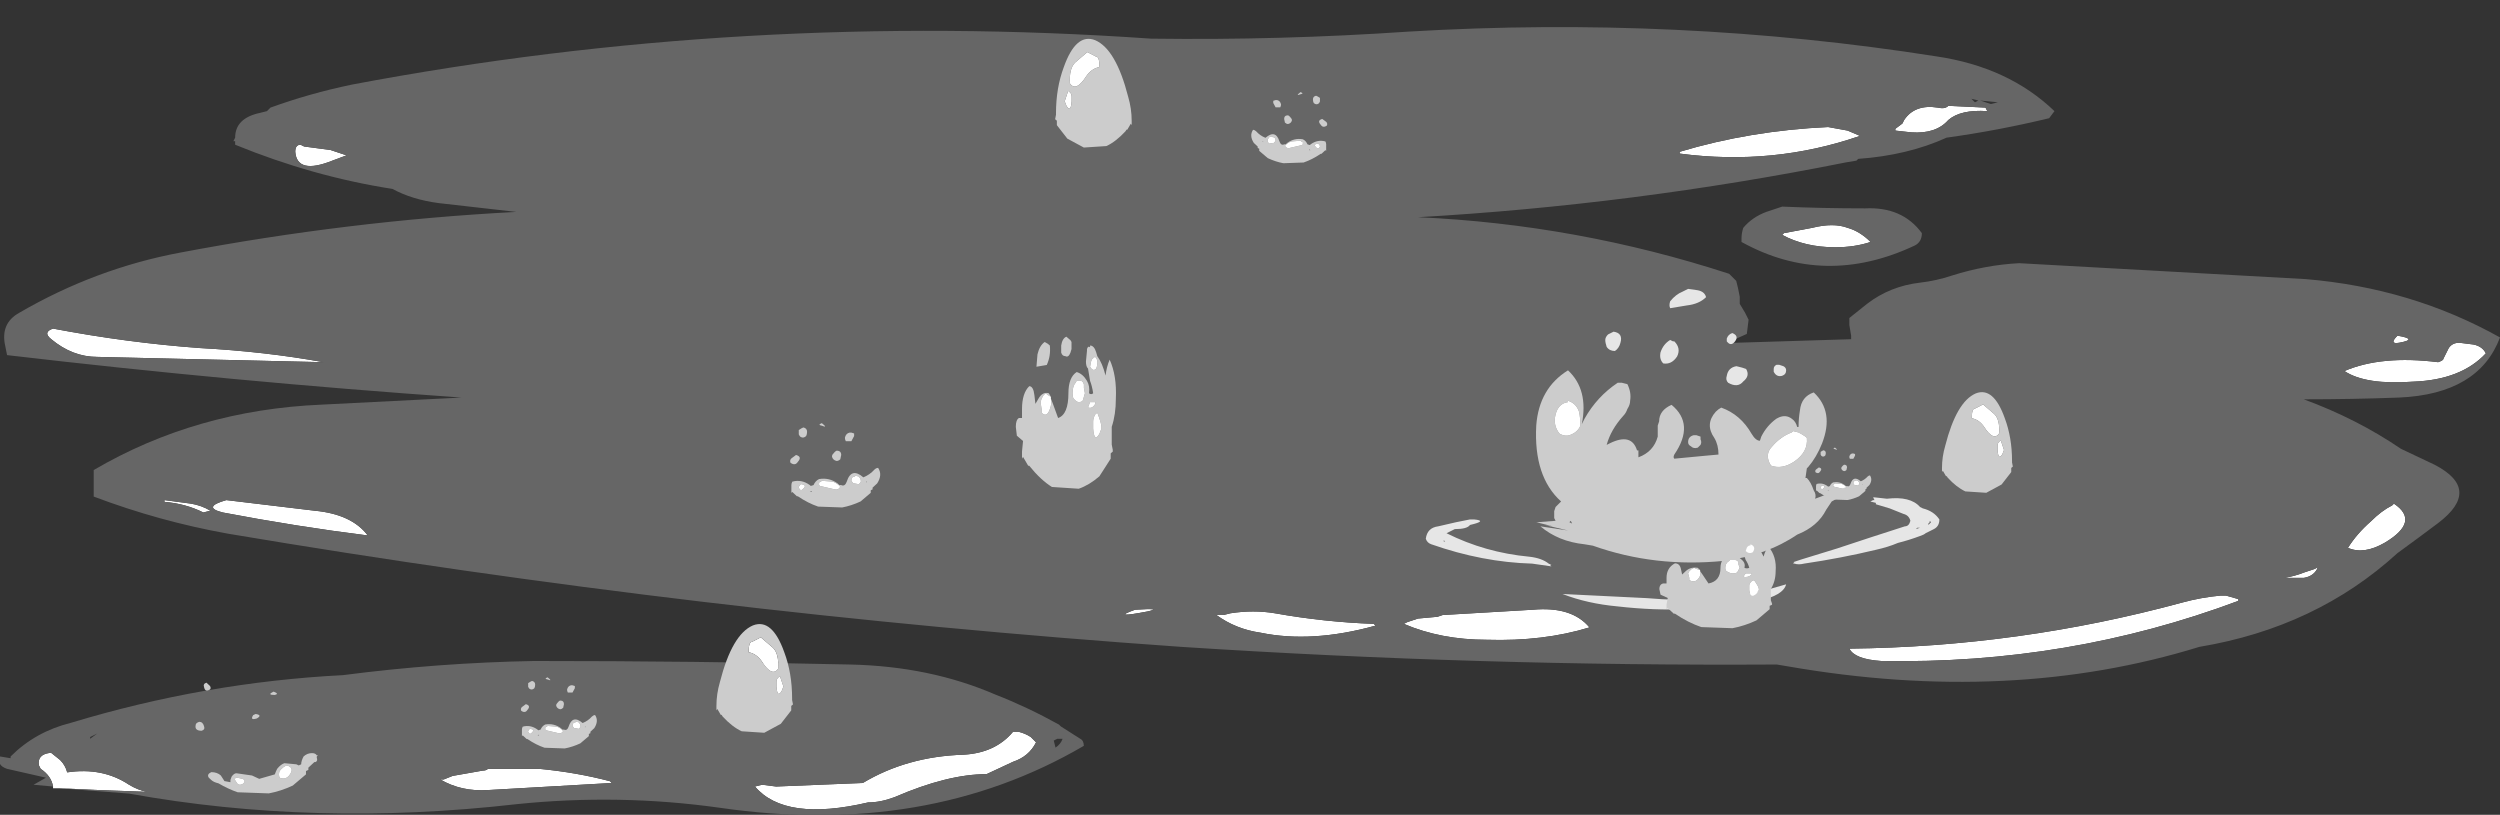 <?xml version="1.0" encoding="UTF-8" standalone="no"?>
<svg xmlns:ffdec="https://www.free-decompiler.com/flash" xmlns:xlink="http://www.w3.org/1999/xlink" ffdec:objectType="frame" height="161.3px" width="494.9px" xmlns="http://www.w3.org/2000/svg">
  <rect width="100%" height="100%" fill="#333333" stroke="none"/>
  <g transform="matrix(1.0, 0.0, 0.0, 1.0, 247.45, 161.3)">
    <use ffdec:characterId="2014" height="22.25" transform="matrix(7.0, 0.0, 0.0, 7.0, -247.45, -155.75)" width="70.7" xlink:href="#shape0"/>
    <use ffdec:characterId="2005" height="4.4" transform="matrix(4.083, 0.0, 0.0, 7.0, -46.358, -94.65)" width="4.85" xlink:href="#shape1"/>
    <use ffdec:characterId="2006" height="5.0" transform="matrix(3.653, 0.0, 0.0, 3.407, -91.152, -77.537)" width="4.9" xlink:href="#shape2"/>
    <use ffdec:characterId="1998" height="3.75" transform="matrix(3.444, 0.0, 0.0, 5.904, -105.626, -37.791)" width="4.4" xlink:href="#shape3"/>
    <use ffdec:characterId="2006" height="5.0" transform="matrix(3.081, 0.0, 0.0, 2.874, -144.437, -27.22)" width="4.9" xlink:href="#shape2"/>
    <use ffdec:characterId="1998" height="3.75" transform="matrix(-3.444, 0.0, 0.0, 5.904, -23.424, -153.641)" width="4.4" xlink:href="#shape3"/>
    <use ffdec:characterId="2006" height="5.0" transform="matrix(-3.081, 0.0, 0.0, 2.874, 15.387, -143.07)" width="4.9" xlink:href="#shape2"/>
    <use ffdec:characterId="1998" height="3.75" transform="matrix(3.188, 0.0, 0.0, 5.466, 136.986, -83.698)" width="4.4" xlink:href="#shape3"/>
    <use ffdec:characterId="2006" height="5.0" transform="matrix(2.272, 0.0, 0.0, 2.119, 111.824, -72.697)" width="4.9" xlink:href="#shape2"/>
    <use ffdec:characterId="2009" height="11.6" transform="matrix(5.466, 0.0, 0.0, 5.466, 34.802, -104.114)" width="18.6" xlink:href="#shape4"/>
    <use ffdec:characterId="2005" height="4.4" transform="matrix(4.747, 0.0, 0.0, 4.428, 81.033, -55.981)" width="4.85" xlink:href="#shape1"/>
    <use ffdec:characterId="2008" height="5.05" transform="matrix(4.747, 0.0, 0.0, 4.428, -208.717, -26.159)" width="5.1" xlink:href="#shape5"/>
  </g>
  <defs>
    <g id="shape0" transform="matrix(1.0, 0.0, 0.0, 1.0, 35.35, 22.25)">
      <path d="M17.25 -19.2 Q14.8 -18.35 12.15 -18.7 L12.15 -18.75 Q14.15 -19.35 16.35 -19.45 L16.9 -19.35 17.25 -19.2 M15.05 -16.4 L15.1 -16.45 15.9 -16.6 Q16.5 -16.75 16.9 -16.6 17.25 -16.5 17.55 -16.2 17.1 -16.05 16.55 -16.05 15.7 -16.05 15.05 -16.4 M20.85 -19.9 Q20.1 -19.95 19.75 -19.65 19.4 -19.25 18.7 -19.3 L18.25 -19.35 18.25 -19.4 18.45 -19.55 18.5 -19.65 Q18.8 -20.1 19.45 -20.0 19.65 -19.95 19.75 -20.05 L20.8 -20.0 20.85 -19.9 M0.3 -5.15 Q-0.4 -5.25 -0.95 -5.65 -1.0 -5.65 -0.75 -5.65 L-0.55 -5.7 Q0.1 -5.8 0.7 -5.7 2.1 -5.45 3.5 -5.4 L3.55 -5.35 Q1.75 -4.85 0.3 -5.15 M4.45 -5.45 L4.75 -5.55 5.3 -5.6 5.45 -5.65 8.0 -5.8 Q9.1 -5.9 9.6 -5.3 8.3 -4.9 6.7 -4.95 5.4 -4.95 4.35 -5.4 L4.45 -5.45 M16.95 -4.7 Q21.75 -4.75 26.35 -6.0 26.9 -6.15 27.45 -6.2 L27.6 -6.2 27.95 -6.1 27.95 -6.05 Q23.15 -4.25 17.85 -4.35 17.1 -4.4 16.95 -4.7 M34.2 -13.35 L34.6 -13.3 Q34.85 -13.25 34.95 -13.05 34.25 -12.3 32.9 -12.25 31.55 -12.15 30.95 -12.55 32.0 -13.0 33.6 -12.8 33.75 -12.85 33.75 -12.9 L33.9 -13.2 Q34.0 -13.35 34.2 -13.35 M32.5 -13.35 Q32.2 -13.3 32.45 -13.55 33.05 -13.45 32.5 -13.35 M31.7 -8.3 Q32.0 -8.6 32.3 -8.75 L32.35 -8.8 Q33.1 -8.3 32.1 -7.7 31.5 -7.35 31.05 -7.55 31.3 -7.95 31.7 -8.3 M29.25 -6.7 Q29.55 -6.75 29.8 -6.85 L30.1 -6.95 30.2 -7.0 Q30.1 -6.75 29.8 -6.7 L29.25 -6.7 M-25.55 -18.65 L-25.95 -18.5 Q-26.95 -18.1 -27.0 -18.75 -27.0 -18.95 -26.85 -18.95 L-26.75 -18.9 -26.0 -18.8 -25.55 -18.65 M-33.65 -0.75 L-33.85 -0.75 -33.85 -0.8 Q-33.9 -1.1 -34.2 -1.3 L-34.25 -1.4 Q-34.3 -1.7 -33.95 -1.75 L-33.9 -1.75 -33.65 -1.55 Q-33.5 -1.4 -33.45 -1.2 -32.45 -1.35 -31.7 -0.85 -31.45 -0.7 -31.2 -0.65 L-32.55 -0.7 -33.65 -0.75 M-24.95 -7.9 Q-26.95 -8.15 -29.05 -8.55 -29.65 -8.7 -28.95 -8.9 L-26.45 -8.6 Q-25.4 -8.5 -24.95 -7.9 M-33.85 -13.75 Q-31.75 -13.35 -29.7 -13.2 -27.85 -13.1 -26.2 -12.8 L-32.6 -12.95 Q-33.3 -12.95 -33.9 -13.45 -34.15 -13.65 -33.85 -13.75 M-30.7 -8.9 L-29.95 -8.8 Q-29.65 -8.75 -29.4 -8.6 L-29.6 -8.55 Q-30.1 -8.8 -30.7 -8.85 L-30.7 -8.9 M-22.9 -1.0 L-22.8 -1.0 -22.55 -1.1 -21.7 -1.25 Q-21.6 -1.25 -21.55 -1.3 L-20.1 -1.3 Q-19.05 -1.2 -18.1 -0.95 L-18.05 -0.9 -21.55 -0.7 Q-22.3 -0.65 -22.9 -1.0 M-13.8 -0.85 L-13.4 -0.8 -10.95 -0.9 Q-9.7 -1.65 -8.1 -1.7 -7.2 -1.75 -6.7 -2.35 L-6.55 -2.35 Q-6.35 -2.3 -6.2 -2.2 L-6.05 -2.05 Q-6.25 -1.65 -6.7 -1.5 L-7.45 -1.15 Q-8.55 -1.15 -10.05 -0.5 -10.45 -0.35 -10.8 -0.35 -13.15 0.2 -14.0 -0.8 L-13.8 -0.85 M-3.25 -5.8 Q-2.45 -5.85 -2.9 -5.75 -3.95 -5.55 -3.25 -5.8" fill="#ffffff" fill-rule="evenodd" stroke="none"/>
      <path d="M17.25 -19.2 L16.9 -19.35 16.35 -19.45 Q14.15 -19.35 12.15 -18.75 L12.15 -18.7 Q14.8 -18.35 17.25 -19.2 M17.15 -18.5 L16.85 -18.45 Q10.85 -17.25 4.75 -16.9 9.25 -16.7 13.55 -15.3 L13.75 -15.1 13.8 -14.9 13.85 -14.65 Q13.85 -14.55 13.85 -14.45 L14.0 -14.2 14.1 -14.0 14.05 -13.6 13.5 -13.35 13.75 -13.35 17.0 -13.45 17.0 -13.55 16.95 -13.85 16.95 -14.05 17.45 -14.45 Q18.1 -14.95 18.95 -15.05 19.4 -15.1 19.85 -15.25 20.8 -15.55 21.75 -15.6 L29.85 -15.15 Q32.85 -14.9 35.35 -13.5 34.75 -11.9 32.5 -11.8 31.15 -11.75 29.8 -11.75 31.3 -11.2 32.55 -10.35 L33.5 -9.9 Q34.85 -9.2 33.6 -8.25 33.0 -7.8 32.45 -7.4 30.15 -5.3 26.85 -4.75 21.5 -3.1 15.2 -4.2 L14.9 -4.25 Q6.5 -4.2 -1.95 -4.75 -15.55 -5.7 -28.9 -7.95 -30.85 -8.3 -32.7 -9.0 L-32.7 -9.75 Q-29.8 -11.45 -26.25 -11.6 L-22.3 -11.8 Q-28.75 -12.25 -35.15 -13.0 L-35.2 -13.25 Q-35.35 -13.9 -34.8 -14.2 -32.65 -15.45 -30.25 -15.9 -25.5 -16.8 -20.75 -17.05 L-22.95 -17.3 Q-23.7 -17.4 -24.25 -17.7 -26.5 -18.05 -28.7 -18.95 L-28.7 -19.05 -28.75 -19.05 -28.7 -19.15 Q-28.7 -19.7 -28.0 -19.85 L-27.8 -19.9 -27.7 -20.0 Q-26.6 -20.4 -25.4 -20.65 -14.3 -22.75 -2.8 -21.95 0.85 -21.9 4.5 -22.15 12.1 -22.6 19.4 -21.45 21.45 -21.15 22.75 -19.9 L22.6 -19.7 Q21.15 -19.35 19.7 -19.15 18.6 -18.65 17.2 -18.55 L17.15 -18.5 M13.9 -16.3 Q13.9 -16.45 13.95 -16.6 14.2 -16.9 14.6 -17.05 L15.05 -17.2 Q16.2 -17.15 17.4 -17.15 18.45 -17.2 19.0 -16.45 19.0 -16.2 18.8 -16.1 16.25 -14.9 13.9 -16.2 L13.9 -16.3 M15.05 -16.4 Q15.7 -16.05 16.55 -16.05 17.1 -16.05 17.55 -16.2 17.25 -16.5 16.9 -16.6 16.5 -16.75 15.9 -16.6 L15.1 -16.45 15.05 -16.4 M21.15 -20.15 L20.65 -20.2 20.95 -20.1 21.15 -20.15 M20.4 -20.25 L20.5 -20.15 20.6 -20.2 20.4 -20.25 M-25.55 -18.65 L-26.0 -18.8 -26.75 -18.9 -26.85 -18.95 Q-27.0 -18.95 -27.0 -18.75 -26.95 -18.1 -25.95 -18.5 L-25.55 -18.65 M29.25 -6.7 L29.8 -6.7 Q30.1 -6.75 30.2 -7.0 L30.1 -6.95 29.8 -6.85 Q29.55 -6.75 29.25 -6.7 M31.7 -8.3 Q31.3 -7.95 31.05 -7.55 31.5 -7.35 32.1 -7.7 33.1 -8.3 32.35 -8.8 L32.3 -8.75 Q32.0 -8.6 31.7 -8.3 M32.5 -13.35 Q33.05 -13.45 32.45 -13.55 32.2 -13.3 32.5 -13.35 M34.2 -13.35 Q34.0 -13.35 33.9 -13.2 L33.75 -12.9 Q33.75 -12.85 33.6 -12.8 32.0 -13.0 30.95 -12.55 31.55 -12.15 32.9 -12.25 34.25 -12.3 34.95 -13.05 34.85 -13.25 34.6 -13.3 L34.2 -13.35 M16.95 -4.7 Q17.1 -4.4 17.85 -4.35 23.15 -4.25 27.95 -6.05 L27.95 -6.1 27.6 -6.2 27.45 -6.2 Q26.9 -6.15 26.35 -6.0 21.75 -4.75 16.95 -4.7 M4.45 -5.45 L4.35 -5.4 Q5.4 -4.95 6.7 -4.95 8.3 -4.9 9.6 -5.3 9.1 -5.9 8.0 -5.8 L5.45 -5.65 5.3 -5.6 4.75 -5.55 4.45 -5.45 M0.3 -5.15 Q1.75 -4.85 3.55 -5.35 L3.5 -5.4 Q2.1 -5.45 0.7 -5.7 0.1 -5.8 -0.55 -5.7 L-0.75 -5.65 Q-1.0 -5.65 -0.95 -5.65 -0.4 -5.25 0.3 -5.15 M20.85 -19.9 L20.8 -20.0 19.75 -20.05 Q19.65 -19.95 19.45 -20.0 18.8 -20.1 18.5 -19.65 L18.45 -19.55 18.25 -19.4 18.25 -19.35 18.7 -19.3 Q19.4 -19.25 19.75 -19.65 20.1 -19.95 20.85 -19.9 M-26.3 -19.1 L-26.3 -19.1 M-33.85 -0.8 L-34.4 -0.85 -34.05 -1.05 -35.15 -1.3 Q-35.45 -1.4 -35.35 -1.65 L-35.05 -1.6 -35.05 -1.65 Q-34.35 -2.35 -33.35 -2.6 -29.55 -3.75 -25.65 -3.95 -22.95 -4.3 -20.25 -4.35 -15.75 -4.35 -11.3 -4.25 -9.05 -4.2 -7.2 -3.4 -6.3 -3.05 -5.4 -2.55 L-5.35 -2.5 -4.8 -2.15 Q-4.7 -2.1 -4.7 -1.95 -9.15 0.65 -15.0 -0.2 -17.85 -0.6 -20.75 -0.3 -26.45 0.35 -31.7 -0.6 L-33.65 -0.75 -32.55 -0.7 -31.2 -0.65 Q-31.45 -0.7 -31.7 -0.85 -32.45 -1.35 -33.45 -1.2 -33.5 -1.4 -33.65 -1.55 L-33.9 -1.75 -33.95 -1.75 Q-34.3 -1.7 -34.25 -1.4 L-34.2 -1.3 Q-33.9 -1.1 -33.85 -0.8 M-30.7 -8.9 L-30.7 -8.85 Q-30.1 -8.8 -29.6 -8.55 L-29.4 -8.6 Q-29.65 -8.75 -29.95 -8.8 L-30.7 -8.9 M-33.85 -13.75 Q-34.15 -13.65 -33.9 -13.45 -33.3 -12.95 -32.6 -12.95 L-26.2 -12.8 Q-27.85 -13.1 -29.7 -13.2 -31.75 -13.35 -33.85 -13.75 M-24.95 -7.9 Q-25.4 -8.5 -26.45 -8.6 L-28.95 -8.9 Q-29.65 -8.7 -29.05 -8.55 -26.95 -8.15 -24.95 -7.9 M-32.7 -2.25 L-32.8 -2.2 -32.8 -2.15 -32.6 -2.3 -32.7 -2.25 M-3.25 -5.8 Q-3.95 -5.55 -2.9 -5.75 -2.45 -5.85 -3.25 -5.8 M-13.8 -0.85 L-14.0 -0.8 Q-13.15 0.2 -10.8 -0.35 -10.45 -0.35 -10.05 -0.5 -8.55 -1.15 -7.45 -1.15 L-6.7 -1.5 Q-6.25 -1.65 -6.05 -2.05 L-6.2 -2.2 Q-6.35 -2.3 -6.55 -2.35 L-6.7 -2.35 Q-7.2 -1.75 -8.1 -1.7 -9.7 -1.65 -10.95 -0.9 L-13.4 -0.8 -13.8 -0.85 M-22.9 -1.0 Q-22.3 -0.65 -21.55 -0.7 L-18.05 -0.9 -18.1 -0.95 Q-19.05 -1.2 -20.1 -1.3 L-21.55 -1.3 Q-21.6 -1.25 -21.7 -1.25 L-22.55 -1.1 -22.8 -1.0 -22.9 -1.0 M-5.55 -2.1 L-5.5 -1.9 Q-5.35 -2.0 -5.3 -2.15 L-5.45 -2.15 -5.55 -2.1" fill="#666666" fill-rule="evenodd" stroke="none"/>
    </g>
    <g id="shape1" transform="matrix(1.0, 0.0, 0.0, 1.0, 2.5, 4.4)">
      <path d="M0.2 -4.25 L0.2 -4.05 0.15 -3.95 Q0.05 -3.8 -0.1 -3.85 -0.25 -3.85 -0.3 -3.95 L-0.3 -4.15 Q-0.25 -4.35 -0.05 -4.4 L0.15 -4.3 0.2 -4.25 M1.25 -2.8 Q1.2 -3.0 1.1 -3.15 L1.0 -3.5 Q0.9 -3.55 0.9 -3.7 L0.95 -4.0 0.95 -4.05 Q1.0 -4.15 1.1 -4.1 L1.1 -4.15 Q1.3 -4.15 1.4 -3.95 L1.45 -3.85 Q1.7 -3.65 1.85 -3.3 1.9 -3.55 2.05 -3.75 2.4 -3.3 2.35 -2.65 2.35 -2.2 2.15 -1.85 L2.15 -1.35 2.2 -1.2 2.2 -1.15 2.1 -1.1 2.1 -0.95 1.55 -0.45 Q1.05 -0.2 0.55 -0.1 L-0.75 -0.15 Q-1.3 -0.35 -1.85 -0.75 L-1.9 -0.75 -2.15 -1.0 -2.2 -0.95 -2.2 -1.15 -2.15 -1.45 -2.45 -1.6 -2.5 -1.85 Q-2.5 -2.05 -2.35 -2.1 L-2.2 -2.1 -2.2 -2.35 Q-2.2 -2.8 -1.85 -3.0 -1.65 -3.0 -1.6 -2.75 L-1.55 -2.5 -1.4 -2.65 Q-1.2 -2.85 -0.9 -2.8 L-0.8 -2.7 -0.95 -2.75 -1.05 -2.8 -1.15 -2.75 -1.25 -2.65 -1.3 -2.55 -1.25 -2.35 -1.25 -2.25 Q-1.0 -2.1 -0.85 -2.35 -0.75 -2.5 -0.8 -2.65 L-0.7 -2.5 -0.45 -2.1 Q0.05 -2.2 0.05 -2.8 0.05 -3.25 0.45 -3.4 0.75 -3.35 0.95 -3.15 1.1 -3.0 1.05 -2.8 1.15 -2.75 1.25 -2.8 M1.45 -2.25 L1.35 -2.2 Q1.25 -2.1 1.25 -2.0 L1.25 -1.8 Q1.3 -1.4 1.55 -1.65 L1.65 -1.8 1.65 -1.85 Q1.65 -1.95 1.45 -2.25 M1.15 -3.7 L1.1 -3.55 Q1.25 -3.4 1.4 -3.5 1.55 -3.75 1.3 -3.85 L1.3 -3.8 Q1.2 -3.8 1.15 -3.7 M0.45 -3.15 L0.4 -3.1 Q0.25 -3.0 0.25 -2.8 0.25 -2.7 0.3 -2.65 0.45 -2.55 0.55 -2.55 0.7 -2.55 0.75 -2.6 L0.85 -2.8 0.8 -2.95 0.8 -3.05 Q0.75 -3.15 0.65 -3.15 L0.45 -3.15 M1.35 -2.55 L1.1 -2.55 1.0 -2.4 Q1.2 -2.35 1.35 -2.5 L1.35 -2.55 M-1.1 -4.25 L-0.95 -4.2 -0.85 -4.15 Q-0.8 -3.85 -1.0 -3.6 L-1.5 -3.55 -1.45 -3.9 Q-1.35 -4.15 -1.1 -4.25" fill="#cccccc" fill-rule="evenodd" stroke="none"/>
      <path d="M-0.8 -2.7 L-0.8 -2.65 Q-0.75 -2.5 -0.85 -2.35 -1.0 -2.1 -1.25 -2.25 L-1.25 -2.35 -1.3 -2.55 -1.25 -2.65 -1.15 -2.75 -1.05 -2.8 -0.95 -2.75 -0.8 -2.7 M0.45 -3.15 L0.65 -3.15 Q0.75 -3.15 0.8 -3.05 L0.8 -2.95 0.85 -2.8 0.75 -2.6 Q0.7 -2.55 0.55 -2.55 0.45 -2.55 0.3 -2.65 0.25 -2.7 0.25 -2.8 0.25 -3.0 0.4 -3.1 L0.45 -3.15 M1.15 -3.7 Q1.2 -3.8 1.3 -3.8 L1.3 -3.85 Q1.55 -3.75 1.4 -3.5 1.25 -3.4 1.1 -3.55 L1.15 -3.7 M1.45 -2.25 Q1.65 -1.95 1.65 -1.85 L1.65 -1.8 1.55 -1.65 Q1.3 -1.4 1.25 -1.8 L1.25 -2.0 Q1.25 -2.1 1.35 -2.2 L1.45 -2.25 M1.35 -2.55 L1.35 -2.5 Q1.2 -2.35 1.0 -2.4 L1.1 -2.55 1.35 -2.55" fill="#ffffff" fill-rule="evenodd" stroke="none"/>
    </g>
    <g id="shape2" transform="matrix(1.0, 0.0, 0.0, 1.0, 2.3, 5.0)">
      <path d="M1.2 -4.35 L1.2 -4.25 1.05 -3.95 0.75 -3.95 Q0.7 -4.05 0.7 -4.15 0.75 -4.4 0.95 -4.45 L1.05 -4.45 1.2 -4.4 1.2 -4.35 M0.5 -3.15 L0.45 -2.9 Q0.35 -2.8 0.25 -2.8 0.05 -2.85 0.0 -3.05 0.0 -3.15 0.05 -3.2 0.15 -3.35 0.25 -3.4 0.5 -3.4 0.5 -3.15 M1.55 -1.75 L1.45 -1.9 1.25 -1.95 1.25 -1.9 Q1.05 -1.9 1.05 -1.65 L1.15 -1.5 1.2 -1.5 1.45 -1.45 1.5 -1.5 Q1.6 -1.6 1.55 -1.7 L1.55 -1.75 M1.85 -1.55 L1.9 -1.6 1.85 -1.6 1.85 -1.55 M0.4 -1.4 L0.5 -1.4 Q0.7 -1.3 0.8 -1.6 1.05 -2.45 1.7 -1.85 2.05 -2.0 2.3 -2.3 2.4 -2.4 2.5 -2.4 2.75 -2.0 2.45 -1.5 L2.2 -1.25 2.2 -1.15 2.1 -1.1 2.1 -0.95 1.55 -0.45 Q1.05 -0.2 0.55 -0.1 L-0.75 -0.15 Q-1.3 -0.35 -1.85 -0.75 L-1.9 -0.75 -2.15 -1.0 -2.2 -0.95 -2.2 -1.4 Q-2.2 -1.5 -2.15 -1.6 -1.65 -1.75 -1.2 -1.4 L-1.15 -1.35 -1.0 -1.4 Q-0.9 -1.65 -0.7 -1.75 -0.15 -1.85 0.3 -1.5 L0.4 -1.4 M0.15 -1.15 Q0.35 -1.1 0.45 -1.3 0.3 -1.5 0.05 -1.6 L-0.55 -1.65 -0.6 -1.6 -0.7 -1.55 -0.7 -1.4 -0.65 -1.35 0.15 -1.15 M-0.55 -5.0 Q-0.2 -4.7 -0.55 -4.85 -0.8 -4.9 -0.55 -5.0 M-1.35 -4.5 Q-1.35 -4.35 -1.4 -4.25 -1.55 -4.1 -1.7 -4.2 L-1.75 -4.25 -1.8 -4.35 -1.8 -4.6 -1.65 -4.7 -1.55 -4.75 Q-1.35 -4.7 -1.35 -4.5 M-2.25 -1.5 L-2.25 -1.5 M-1.65 -1.45 L-1.7 -1.45 -1.8 -1.3 -1.8 -1.25 Q-1.7 -1.0 -1.55 -1.2 -1.35 -1.4 -1.65 -1.45 M-1.1 -1.05 L-1.2 -1.0 -1.1 -1.0 -1.1 -1.05 M-1.85 -2.75 Q-2.0 -2.5 -2.25 -2.7 -2.3 -2.85 -2.2 -2.95 L-1.95 -3.15 Q-1.6 -3.05 -1.85 -2.75" fill="#cccccc" fill-rule="evenodd" stroke="none"/>
      <path d="M1.55 -1.75 L1.55 -1.7 Q1.6 -1.6 1.5 -1.5 L1.45 -1.45 1.2 -1.5 1.15 -1.5 1.05 -1.65 Q1.05 -1.9 1.25 -1.9 L1.25 -1.95 1.45 -1.9 1.55 -1.75 M0.15 -1.15 L-0.65 -1.35 -0.7 -1.4 -0.7 -1.55 -0.6 -1.6 -0.55 -1.65 0.05 -1.6 Q0.3 -1.5 0.45 -1.3 0.35 -1.1 0.15 -1.15 M-1.65 -1.45 Q-1.35 -1.4 -1.55 -1.2 -1.7 -1.0 -1.8 -1.25 L-1.8 -1.3 -1.7 -1.45 -1.65 -1.45" fill="#ffffff" fill-rule="evenodd" stroke="none"/>
    </g>
    <g id="shape3" transform="matrix(1.0, 0.0, 0.0, 1.0, 2.2, 3.75)">
      <path d="M1.05 -2.95 Q1.4 -2.75 1.35 -2.25 1.0 -1.95 0.4 -2.5 0.1 -2.75 -0.35 -2.8 -0.35 -3.15 -0.15 -3.15 L0.35 -3.3 1.05 -2.95 M1.25 -1.8 Q1.25 -1.9 1.35 -1.95 L1.45 -2.0 1.65 -1.65 1.55 -1.5 Q1.3 -1.25 1.25 -1.65 L1.25 -1.8" fill="#ffffff" fill-rule="evenodd" stroke="none"/>
      <path d="M1.25 -1.8 L1.25 -1.65 Q1.3 -1.25 1.55 -1.5 L1.65 -1.65 1.45 -2.0 1.35 -1.95 Q1.25 -1.9 1.25 -1.8 M1.05 -2.95 L0.35 -3.3 -0.15 -3.15 Q-0.35 -3.15 -0.35 -2.8 0.1 -2.75 0.4 -2.5 1.0 -1.95 1.35 -2.25 1.4 -2.75 1.05 -2.95 M1.5 -0.4 L0.55 -0.1 -0.75 -0.15 Q-1.3 -0.3 -1.85 -0.65 L-1.9 -0.7 -1.95 -0.7 -2.15 -0.9 -2.2 -0.85 -2.2 -1.0 Q-2.2 -1.4 -2.0 -1.8 -1.3 -3.4 -0.1 -3.7 1.0 -3.95 1.7 -2.8 2.15 -2.1 2.15 -1.25 L2.15 -1.2 2.2 -1.05 2.1 -1.0 2.1 -0.85 1.5 -0.4" fill="#cccccc" fill-rule="evenodd" stroke="none"/>
    </g>
    <g id="shape4" transform="matrix(1.0, 0.0, 0.0, 1.0, 9.65, 9.9)">
      <path d="M0.5 -9.6 Q0.25 -9.35 -0.2 -9.3 L-0.8 -9.2 Q-0.85 -9.3 -0.8 -9.45 -0.6 -9.7 -0.35 -9.8 L-0.15 -9.9 0.2 -9.85 Q0.45 -9.8 0.5 -9.6 M1.25 -8.1 Q1.3 -8.25 1.45 -8.3 1.7 -8.2 1.55 -8.0 1.4 -7.8 1.25 -8.0 1.25 -8.05 1.25 -8.1 M1.8 -7.05 L1.95 -7.0 Q2.1 -6.75 1.85 -6.55 1.65 -6.3 1.3 -6.5 1.2 -6.6 1.25 -6.75 1.3 -7.05 1.6 -7.1 L1.8 -7.05 M2.95 -7.0 Q2.95 -7.1 3.05 -7.15 L3.15 -7.15 3.3 -7.1 Q3.4 -7.05 3.4 -6.95 3.4 -6.8 3.25 -6.75 3.05 -6.7 2.95 -6.9 L2.95 -7.0 M3.95 -0.1 Q4.6 -0.3 5.25 -0.5 6.45 -0.9 7.7 -1.3 7.85 -1.3 7.9 -1.5 7.85 -1.7 7.65 -1.75 7.4 -1.85 7.15 -1.95 L6.65 -2.1 6.65 -2.15 6.45 -2.2 6.55 -2.25 6.6 -2.25 6.55 -2.35 6.6 -2.35 7.05 -2.3 Q7.9 -2.4 8.25 -2.0 L8.35 -1.95 Q8.75 -1.85 8.95 -1.55 8.95 -1.3 8.75 -1.2 L8.45 -1.05 Q8.4 -1.0 8.25 -0.95 7.85 -0.8 7.45 -0.7 7.1 -0.55 6.65 -0.45 5.4 -0.15 4.05 0.05 3.85 0.1 3.7 0.05 L3.65 0.05 3.7 0.0 3.65 0.0 3.95 -0.1 M8.55 -1.4 L8.55 -1.35 8.65 -1.45 8.6 -1.5 8.6 -1.45 8.55 -1.4 M8.25 -1.25 L8.15 -1.25 8.1 -1.2 8.25 -1.25 M2.4 1.4 Q-0.1 1.9 -2.7 1.6 -3.8 1.5 -4.7 1.15 L-1.65 1.3 Q0.55 1.5 2.7 1.0 L3.4 0.8 Q3.3 1.2 2.4 1.4 M-9.65 -0.85 Q-9.6 -1.25 -9.2 -1.3 L-8.55 -1.45 -8.05 -1.55 -7.9 -1.55 Q-7.4 -1.5 -8.05 -1.35 -8.15 -1.2 -8.6 -1.2 L-8.9 -1.05 Q-7.5 -0.35 -5.9 -0.2 -5.45 -0.15 -5.2 0.05 L-5.1 0.1 -5.15 0.1 -5.1 0.15 -5.8 0.05 Q-7.6 0.0 -9.45 -0.65 -9.6 -0.7 -9.65 -0.85 M-9.0 -0.8 L-9.0 -0.75 -8.95 -0.75 -9.0 -0.8 M-2.85 -8.35 Q-2.5 -8.3 -2.6 -7.95 -2.65 -7.75 -2.8 -7.65 -3.0 -7.65 -3.1 -7.8 -3.15 -7.95 -3.15 -8.05 -3.15 -8.15 -3.05 -8.25 -2.95 -8.3 -2.85 -8.35 M-0.65 -8.0 Q-0.4 -7.75 -0.55 -7.45 -0.75 -7.15 -1.05 -7.2 -1.2 -7.35 -1.15 -7.6 -1.05 -7.9 -0.8 -8.05 L-0.7 -8.0 -0.65 -8.0" fill="#e6e6e6" fill-rule="evenodd" stroke="none"/>
      <path d="M4.45 -5.75 L4.45 -5.75 M1.05 -5.6 Q1.75 -5.35 2.15 -4.65 2.3 -4.4 2.45 -4.4 L2.5 -4.55 Q2.7 -4.95 3.05 -5.2 L3.15 -5.25 Q3.4 -5.35 3.6 -5.2 3.75 -5.1 3.8 -4.9 L3.85 -4.9 Q3.85 -5.2 3.9 -5.5 3.95 -6.0 4.4 -6.15 5.15 -5.45 4.7 -4.3 4.5 -3.8 4.2 -3.45 L4.15 -3.4 4.1 -3.05 4.15 -3.05 Q4.3 -2.9 4.4 -2.6 4.5 -2.45 4.45 -2.3 L5.65 -2.75 5.2 -2.4 5.15 -2.35 5.4 -2.4 5.05 -2.2 4.85 -1.9 Q4.55 -1.3 3.8 -1.0 2.7 -0.25 1.15 -0.05 -1.35 0.2 -3.6 -0.6 L-3.9 -0.65 Q-4.85 -0.75 -5.5 -1.3 L-4.5 -1.15 -5.35 -1.35 -5.05 -1.3 -5.65 -1.45 -5.6 -1.45 -4.95 -1.5 -5.0 -1.6 -5.0 -1.85 -4.95 -2.0 -4.75 -2.2 Q-5.75 -3.1 -5.65 -4.95 -5.55 -6.3 -4.5 -6.95 -3.75 -6.25 -4.0 -5.0 L-3.9 -5.2 Q-3.45 -6.0 -2.7 -6.5 L-2.55 -6.5 -2.35 -6.45 Q-2.2 -6.15 -2.25 -5.85 -2.25 -5.7 -2.35 -5.55 -2.4 -5.4 -2.5 -5.3 -2.95 -4.8 -3.1 -4.25 L-3.0 -4.3 Q-2.2 -4.7 -2.0 -4.05 L-1.95 -4.05 -1.95 -3.8 Q-1.4 -4.0 -1.25 -4.55 L-1.25 -4.95 -1.2 -5.1 Q-1.2 -5.5 -0.75 -5.7 0.1 -5.0 -0.65 -3.9 -0.7 -3.8 -0.65 -3.75 L0.4 -3.85 0.95 -3.9 Q0.95 -4.25 0.8 -4.5 0.45 -5.0 0.85 -5.45 0.95 -5.55 1.05 -5.6 M3.65 -4.75 L3.6 -4.7 Q3.2 -4.55 2.9 -4.2 2.6 -3.9 2.85 -3.5 3.25 -3.35 3.7 -3.65 4.2 -4.0 4.15 -4.5 L4.1 -4.55 Q3.95 -4.65 3.85 -4.7 L3.65 -4.75 M0.15 -4.6 L0.3 -4.55 0.3 -4.45 Q0.35 -4.35 0.3 -4.25 L0.2 -4.15 Q0.05 -4.1 -0.05 -4.2 -0.15 -4.25 -0.15 -4.35 -0.15 -4.55 0.05 -4.6 L0.15 -4.6 M-2.6 -5.55 L-2.6 -5.55 M-4.5 -5.85 L-4.5 -5.8 Q-4.85 -5.75 -4.95 -5.35 -5.05 -4.95 -4.8 -4.65 -4.6 -4.55 -4.45 -4.6 -4.15 -4.7 -4.05 -4.95 -4.05 -5.2 -4.1 -5.45 -4.2 -5.75 -4.5 -5.85 M-4.4 -1.5 L-4.45 -1.45 -4.35 -1.4 -4.4 -1.5" fill="#cccccc" fill-rule="evenodd" stroke="none"/>
      <path d="M3.65 -4.75 L3.85 -4.7 Q3.95 -4.65 4.1 -4.55 L4.15 -4.5 Q4.2 -4.0 3.7 -3.65 3.25 -3.35 2.85 -3.5 2.6 -3.9 2.9 -4.2 3.2 -4.55 3.6 -4.7 L3.65 -4.75 M-4.5 -5.85 Q-4.2 -5.75 -4.1 -5.45 -4.05 -5.2 -4.05 -4.95 -4.15 -4.7 -4.45 -4.6 -4.6 -4.55 -4.8 -4.65 -5.05 -4.95 -4.95 -5.35 -4.85 -5.75 -4.5 -5.8 L-4.5 -5.85" fill="#ffffff" fill-rule="evenodd" stroke="none"/>
    </g>
    <g id="shape5" transform="matrix(1.0, 0.0, 0.0, 1.0, 2.5, 5.05)">
      <path d="M0.8 -4.5 Q0.45 -4.5 0.75 -4.65 1.0 -4.55 0.8 -4.5 M0.05 -3.45 Q-0.25 -3.35 -0.1 -3.6 L0.0 -3.65 Q0.3 -3.6 0.05 -3.45 M1.7 -1.4 L1.8 -1.35 1.9 -1.4 Q1.9 -1.55 2.0 -1.75 2.15 -1.9 2.35 -1.9 2.5 -1.9 2.55 -1.8 L2.6 -1.8 2.55 -1.75 2.55 -1.7 Q2.6 -1.55 2.5 -1.5 L2.45 -1.5 2.2 -1.25 2.2 -1.15 2.1 -1.1 2.1 -0.95 1.55 -0.45 Q1.05 -0.2 0.55 -0.1 L-0.75 -0.15 Q-1.15 -0.3 -1.55 -0.55 -1.75 -0.6 -1.85 -0.7 L-1.95 -0.8 Q-2.05 -0.95 -1.85 -1.05 -1.6 -1.05 -1.45 -0.9 L-1.3 -0.65 -1.05 -0.6 -1.05 -0.7 -1.0 -0.85 Q-0.9 -1.0 -0.8 -1.0 L-0.15 -0.9 0.15 -0.75 0.8 -0.95 Q0.85 -1.1 0.9 -1.2 1.05 -1.4 1.2 -1.45 L1.7 -1.4 M1.0 -1.1 Q0.95 -0.95 1.0 -0.8 1.25 -0.7 1.4 -0.9 1.65 -1.25 1.3 -1.35 1.15 -1.3 1.0 -1.1 M-1.9 -4.9 Q-1.85 -4.8 -1.9 -4.75 -2.1 -4.6 -2.15 -4.85 -2.2 -5.0 -2.05 -5.05 L-1.9 -4.9 M-2.15 -3.1 Q-2.1 -2.95 -2.25 -2.9 -2.55 -2.9 -2.5 -3.15 -2.5 -3.25 -2.35 -3.3 -2.2 -3.3 -2.15 -3.1 M-0.55 -0.75 L-0.75 -0.8 Q-0.95 -0.8 -0.8 -0.6 -0.7 -0.4 -0.5 -0.55 -0.4 -0.7 -0.55 -0.75" fill="#cccccc" fill-rule="evenodd" stroke="none"/>
      <path d="M1.0 -1.1 Q1.15 -1.3 1.3 -1.35 1.65 -1.25 1.4 -0.9 1.25 -0.7 1.0 -0.8 0.95 -0.95 1.0 -1.1 M-0.55 -0.75 Q-0.4 -0.7 -0.5 -0.55 -0.7 -0.4 -0.8 -0.6 -0.95 -0.8 -0.75 -0.8 L-0.55 -0.75" fill="#ffffff" fill-rule="evenodd" stroke="none"/>
    </g>
  </defs>
</svg>

